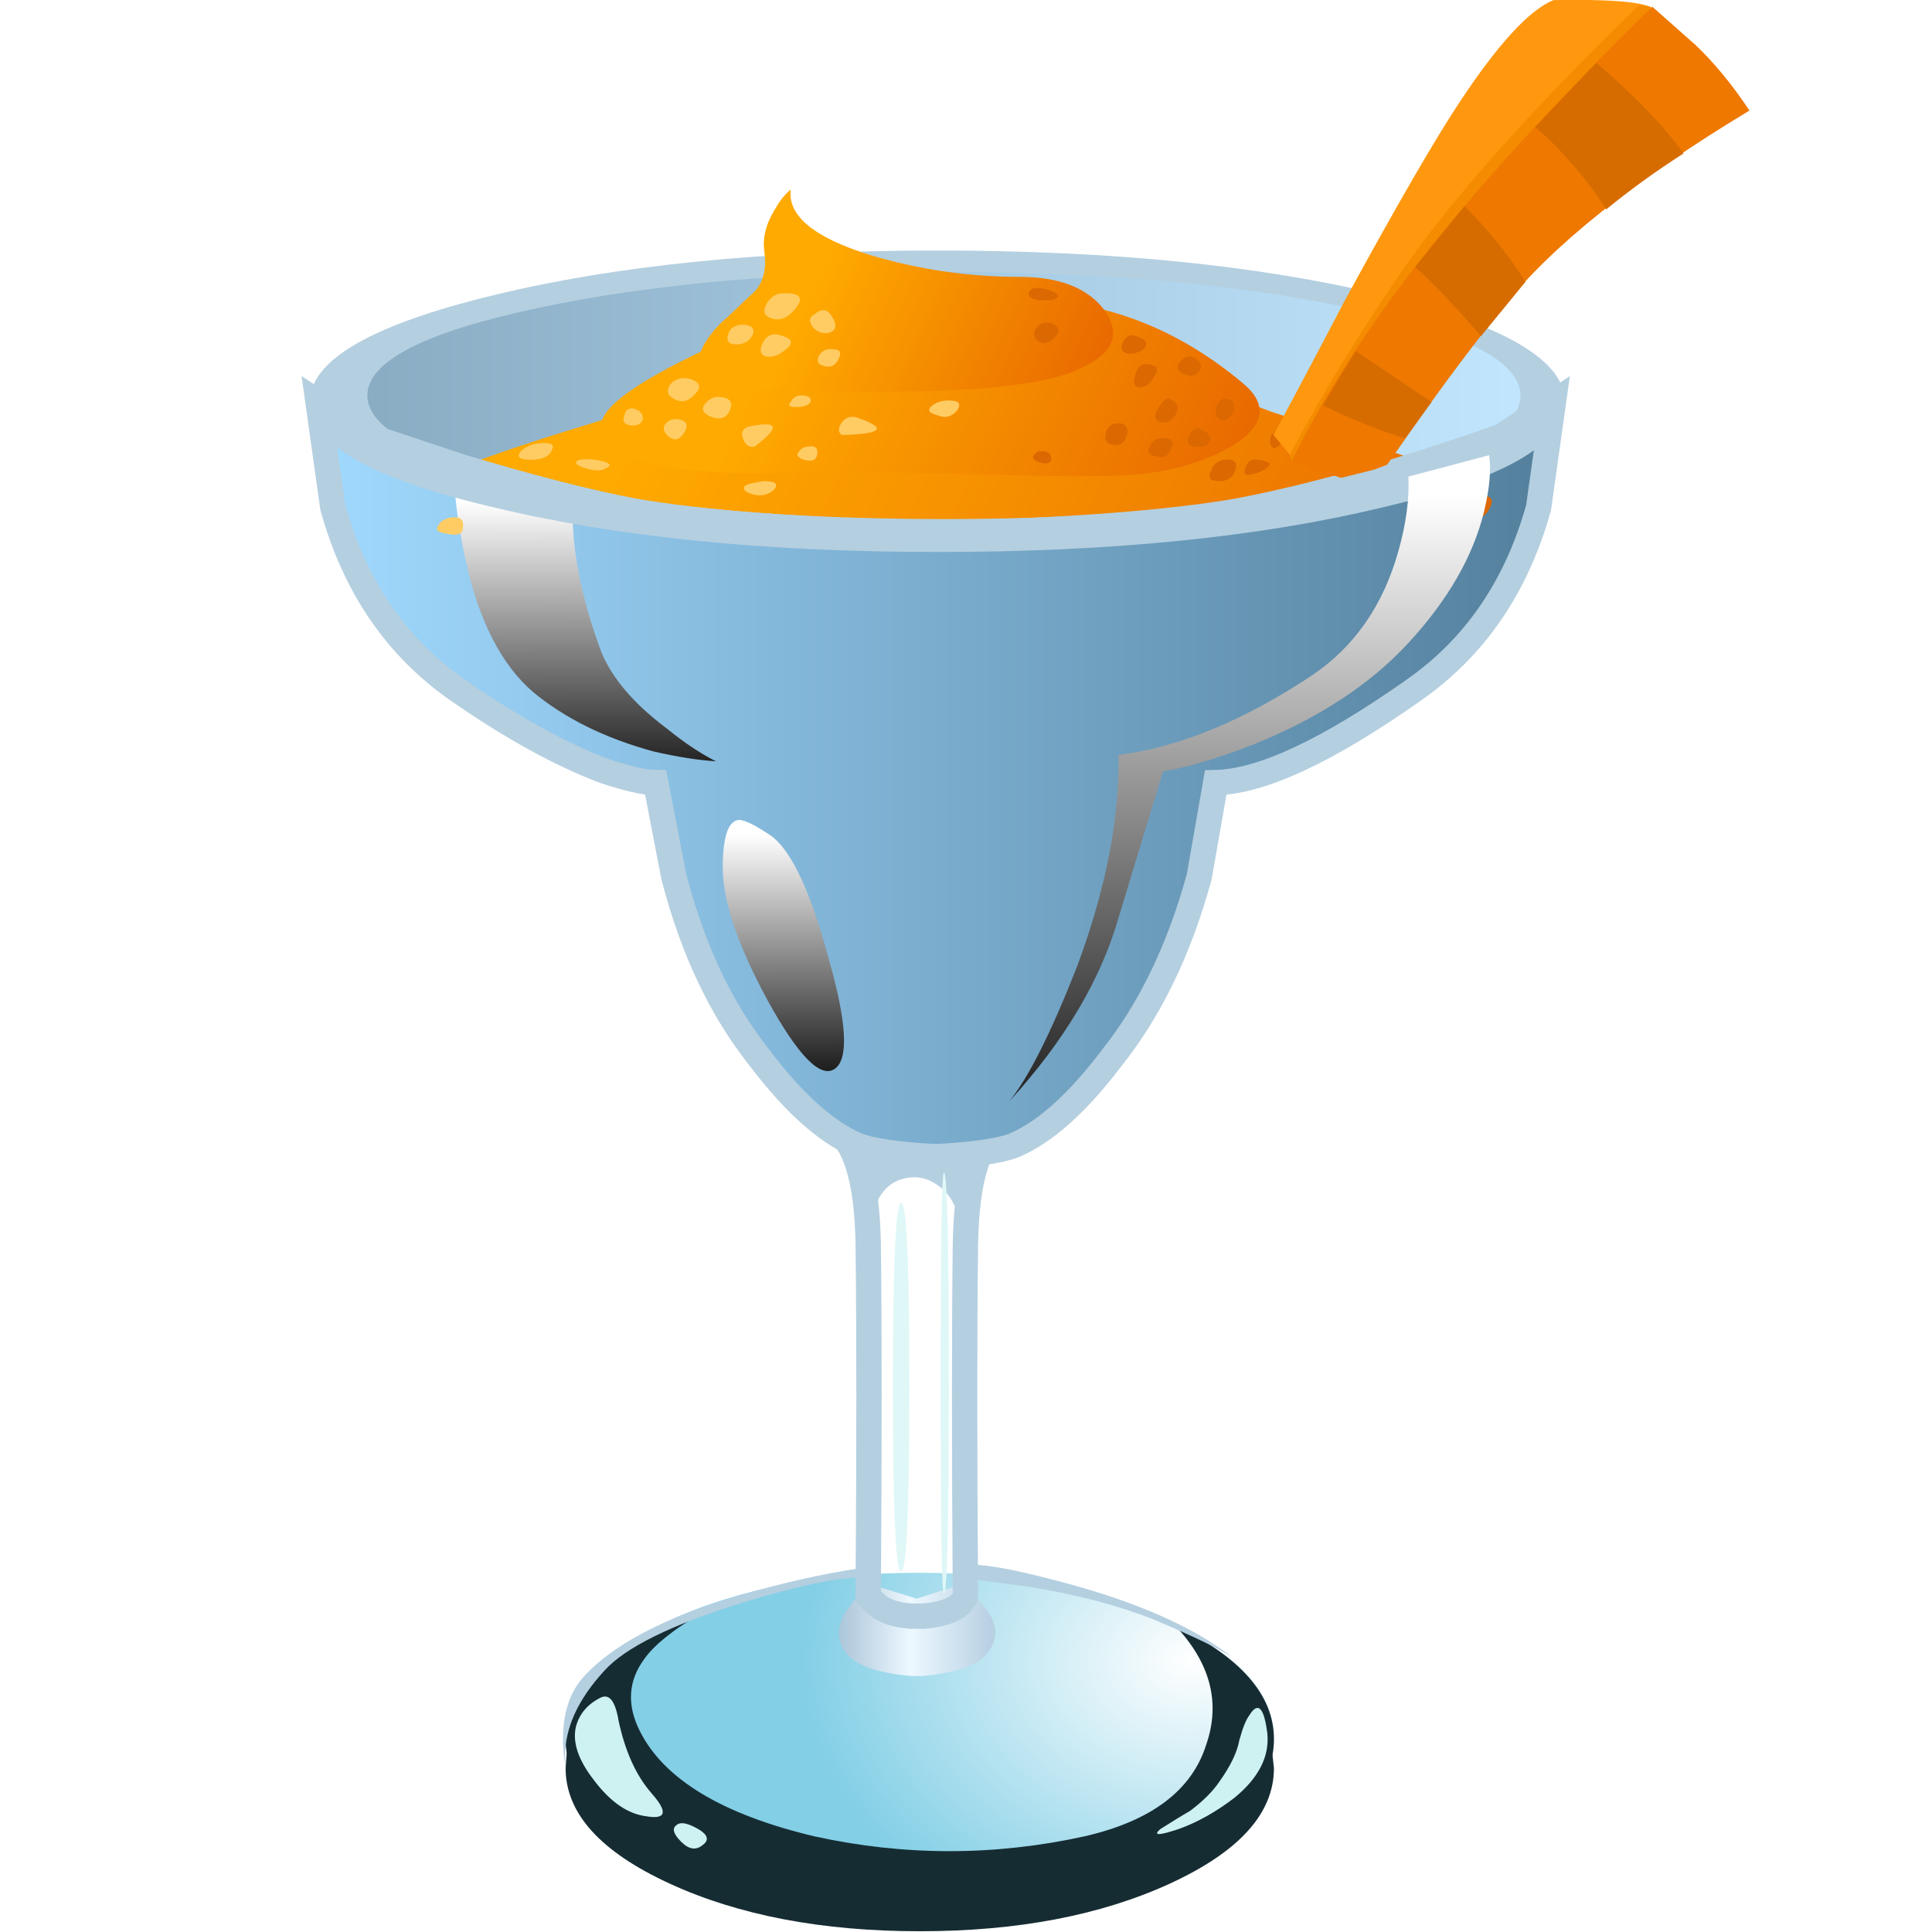 <?xml version="1.0" encoding="UTF-8" standalone="no"?>
<!-- Generator: Adobe Illustrator 15.1.0, SVG Export Plug-In . SVG Version: 6.00 Build 0)  -->

<svg
   xmlns:dc="http://purl.org/dc/elements/1.1/"
   xmlns:cc="http://creativecommons.org/ns#"
   xmlns:rdf="http://www.w3.org/1999/02/22-rdf-syntax-ns#"
   xmlns:svg="http://www.w3.org/2000/svg"
   xmlns="http://www.w3.org/2000/svg"
   xmlns:xlink="http://www.w3.org/1999/xlink"
   xmlns:sodipodi="http://sodipodi.sourceforge.net/DTD/sodipodi-0.dtd"
   xmlns:inkscape="http://www.inkscape.org/namespaces/inkscape"
   version="1.1"
   id="flash0.ai"
   x="0px"
   y="0px"
   width="256"
   height="256"
   viewBox="0 0 256 256"
   xml:space="preserve"
   sodipodi:docname="carrot_margarita.svg"
   inkscape:version="0.92.4 (5da689c313, 2019-01-14)"
   inkscape:export-filename="C:\Users\antum\Development\game-resources\icon\CC0\food\individual\Glitch\32x32\drink\carrot_margarita.png"
   inkscape:export-xdpi="10.5"
   inkscape:export-ydpi="10.5"><title
   id="title1808">Carrot Margarita</title><defs
   id="defs999"><linearGradient
     inkscape:collect="always"
     xlink:href="#SVGID_28_"
     id="linearGradient1677"
     gradientUnits="userSpaceOnUse"
     x1="0.038"
     y1="-7.425"
     x2="5.163"
     y2="-7.425" /><linearGradient
     inkscape:collect="always"
     xlink:href="#SVGID_9_"
     id="linearGradient1763"
     gradientUnits="userSpaceOnUse"
     gradientTransform="matrix(1.234568e-4,1,-1,-0.001,-2.008,-16323.158)"
     x1="16314.506"
     y1="-1.834"
     x2="16322.605"
     y2="-1.834" /><linearGradient
     inkscape:collect="always"
     xlink:href="#SVGID_10_"
     id="linearGradient1765"
     gradientUnits="userSpaceOnUse"
     gradientTransform="matrix(4.716981e-5,1,-1,-0.001,-1.386,-16323.158)"
     x1="16300.601"
     y1="-8.143"
     x2="16321.801"
     y2="-8.143" /><linearGradient
     inkscape:collect="always"
     xlink:href="#SVGID_25_"
     id="linearGradient1767"
     gradientUnits="userSpaceOnUse"
     gradientTransform="matrix(1.084011e-4,1,-1,-0.001,-1.885,-16323.158)"
     x1="16313.342"
     y1="-4.091"
     x2="16322.566"
     y2="-4.091" /><linearGradient
     inkscape:collect="always"
     xlink:href="#SVGID_26_"
     id="linearGradient1769"
     gradientUnits="userSpaceOnUse"
     x1="-0.004"
     y1="-11.45"
     x2="37.746"
     y2="-11.45" /><linearGradient
     inkscape:collect="always"
     xlink:href="#SVGID_27_"
     id="linearGradient1771"
     gradientUnits="userSpaceOnUse"
     gradientTransform="rotate(180,8157,-8158)"
     x1="16277.275"
     y1="-16311.75"
     x2="16314.025"
     y2="-16311.75" /><linearGradient
     inkscape:collect="always"
     xlink:href="#SVGID_29_"
     id="linearGradient1773"
     gradientUnits="userSpaceOnUse"
     x1="-0.013"
     y1="-1.375"
     x2="4.712"
     y2="-1.375" /><radialGradient
     inkscape:collect="always"
     xlink:href="#SVGID_30_"
     id="radialGradient1775"
     gradientUnits="userSpaceOnUse"
     gradientTransform="matrix(5.502064e-5,-1,-1.321,5.502064e-5,-21518.228,0.236)"
     cx="1.94"
     cy="-16303.752"
     r="9.087" /></defs><sodipodi:namedview
   pagecolor="#ffffff"
   bordercolor="#666666"
   borderopacity="1"
   objecttolerance="10"
   gridtolerance="10"
   guidetolerance="10"
   inkscape:pageopacity="0"
   inkscape:pageshadow="2"
   inkscape:window-width="1920"
   inkscape:window-height="1025"
   id="namedview997"
   showgrid="false"
   inkscape:zoom="1.2398008"
   inkscape:cx="-80.66263"
   inkscape:cy="78.595708"
   inkscape:window-x="-8"
   inkscape:window-y="-8"
   inkscape:window-maximized="1"
   inkscape:current-layer="flash0.ai"
   fit-margin-top="0"
   fit-margin-left="0"
   fit-margin-right="0"
   fit-margin-bottom="0" />














<symbol
   id="flash0.ai_x2F_Layer_9_x2F__x3C_Path_x3E__x5F_15"
   viewBox="0 -7.617 3.682 7.622"
   transform="translate(49.754,78.014)">
	<g
   id="Layer_1_52_">
		
			<linearGradient
   id="SVGID_9_"
   gradientUnits="userSpaceOnUse"
   x1="16314.506"
   y1="-1.834"
   x2="16322.605"
   y2="-1.834"
   gradientTransform="matrix(1.234568e-4,1,-1,-0.001,-2.008,-16323.158)">
			<stop
   offset="0"
   style="stop-color:#000000"
   id="stop102" />
			<stop
   offset="1"
   style="stop-color:#FFFFFF"
   id="stop104" />
		</linearGradient>
		<path
   style="clip-rule:evenodd;fill:url(#linearGradient1763);fill-rule:evenodd"
   d="m 1.5,-0.5 c 0.6,-0.467 1.167,-1.683 1.7,-3.65 0.566,-1.967 0.633,-3.1 0.2,-3.4 -0.433,-0.3 -1.117,0.4 -2.05,2.1 -0.9,1.667 -1.35,3 -1.35,4 0,0.9 0.15,1.383 0.45,1.45 0.167,0.033 0.517,-0.133 1.05,-0.5 z"
   id="path107"
   inkscape:connector-curvature="0" />
	</g>
</symbol>
<symbol
   id="flash0.ai_x2F_Layer_9_x2F__x3C_Path_x3E__x5F_16"
   viewBox="0.225 -19.625 14.603 19.625"
   transform="translate(49.754,78.014)">
	<g
   id="Layer_1_51_">
		
			<linearGradient
   id="SVGID_10_"
   gradientUnits="userSpaceOnUse"
   x1="16300.601"
   y1="-8.143"
   x2="16321.801"
   y2="-8.143"
   gradientTransform="matrix(4.716981e-5,1,-1,-0.001,-1.386,-16323.158)">
			<stop
   offset="0"
   style="stop-color:#000000"
   id="stop111" />
			<stop
   offset="1"
   style="stop-color:#FFFFFF"
   id="stop113" />
		</linearGradient>
		<path
   style="clip-rule:evenodd;fill:url(#linearGradient1765);fill-rule:evenodd"
   d="M 12.35,-0.65 14.8,0 c 0.067,-0.433 0.017,-1 -0.15,-1.7 -0.333,-1.367 -1.1,-2.7 -2.3,-4 C 11.183,-6.967 9.6,-8 7.6,-8.8 6.567,-9.2 5.667,-9.467 4.9,-9.6 l -1.35,-4.45 c -0.543,-1.886 -1.651,-3.745 -3.325,-5.575 0.584,0.708 1.276,2.083 2.075,4.125 0.867,2.333 1.284,4.467 1.25,6.4 1.833,0.233 3.783,1.033 5.85,2.4 1.3,0.867 2.184,2.133 2.65,3.8 0.233,0.833 0.333,1.583 0.3,2.25 z"
   id="path116"
   inkscape:connector-curvature="0" />
	</g>
</symbol>























<symbol
   id="flash0.ai_x2F_Layer_9_x2F__x3C_Path_x3E__x5F_52"
   viewBox="0 -8.6 7.95 8.6"
   transform="translate(49.754,78.014)">
	<g
   id="Layer_1_50_">
		
			<linearGradient
   id="SVGID_25_"
   gradientUnits="userSpaceOnUse"
   x1="16313.342"
   y1="-4.091"
   x2="16322.566"
   y2="-4.091"
   gradientTransform="matrix(1.084011e-4,1,-1,-0.001,-1.885,-16323.158)">
			<stop
   offset="0"
   style="stop-color:#000000"
   id="stop290" />
			<stop
   offset="1"
   style="stop-color:#FFFFFF"
   id="stop292" />
		</linearGradient>
		<path
   style="clip-rule:evenodd;fill:url(#linearGradient1767);fill-rule:evenodd"
   d="m 0,0 3.6,-1.3 c 0.033,-1.133 0.3,-2.4 0.8,-3.8 0.3,-0.867 0.983,-1.7 2.05,-2.5 0.533,-0.433 1.033,-0.767 1.5,-1 -0.534,0.033 -1.167,0.133 -1.9,0.3 -1.466,0.4 -2.683,1 -3.65,1.8 -0.967,0.833 -1.65,2.167 -2.05,4 C 0.15,-1.6 0.033,-0.767 0,0 Z"
   id="path295"
   inkscape:connector-curvature="0" />
	</g>
</symbol>
<symbol
   id="flash0.ai_x2F_Layer_9_x2F__x3C_Path_x3E__x5F_54"
   viewBox="-0.005 -22.9 37.809 22.9"
   transform="translate(49.754,78.014)">
	<g
   id="Layer_1_49_">
		<linearGradient
   id="SVGID_26_"
   gradientUnits="userSpaceOnUse"
   x1="-0.004"
   y1="-11.45"
   x2="37.746"
   y2="-11.45">
			<stop
   offset="0"
   style="stop-color:#A1DAFF"
   id="stop299" />
			<stop
   offset="1"
   style="stop-color:#537F9C"
   id="stop301" />
		</linearGradient>
		<path
   style="clip-rule:evenodd;fill:url(#linearGradient1769);fill-rule:evenodd"
   d="m 37.8,0 c 0.034,-0.933 -0.117,-2 -0.45,-3.2 -0.667,-2.4 -1.934,-4.25 -3.8,-5.55 -2.667,-1.833 -4.7,-2.767 -6.1,-2.8 l -0.5,-2.85 c -0.6,-2.2 -1.483,-4.033 -2.65,-5.5 -1.066,-1.367 -2.066,-2.25 -3,-2.65 -0.367,-0.167 -1.133,-0.284 -2.3,-0.35 h -0.2 c -1.133,0.066 -1.9,0.183 -2.3,0.35 -0.933,0.4 -1.933,1.283 -3,2.65 -1.167,1.467 -2.033,3.3 -2.6,5.5 l -0.55,2.85 c -1.4,0.033 -3.417,0.966 -6.05,2.8 C 2.433,-7.45 1.15,-5.6 0.45,-3.2 0.117,-2 -0.033,-0.933 0,0 l 1.65,-1.05 c 3.033,-1.067 5.7,-1.817 8,-2.25 2.133,-0.367 5.217,-0.6 9.25,-0.7 4.033,0.1 7.117,0.333 9.25,0.7 2.3,0.433 4.983,1.183 8.05,2.25 z"
   id="path304"
   inkscape:connector-curvature="0" />
	</g>
</symbol>
<symbol
   id="flash0.ai_x2F_Layer_9_x2F__x3C_Path_x3E__x5F_57"
   viewBox="0 -8.5 36.35 8.5"
   transform="translate(49.754,78.014)">
	<g
   id="Layer_1_48_">
		
			<linearGradient
   id="SVGID_27_"
   gradientUnits="userSpaceOnUse"
   x1="16277.275"
   y1="-16311.75"
   x2="16314.025"
   y2="-16311.75"
   gradientTransform="rotate(180,8157,-8158)">
			<stop
   offset="0"
   style="stop-color:#C2E7FF"
   id="stop308" />
			<stop
   offset="1"
   style="stop-color:#88ABC2"
   id="stop310" />
		</linearGradient>
		<path
   style="clip-rule:evenodd;fill:url(#linearGradient1771);fill-rule:evenodd"
   d="m 36.35,-4.25 c 0,-1.167 -1.767,-2.167 -5.3,-3 C 27.483,-8.083 23.2,-8.5 18.2,-8.5 13.166,-8.5 8.883,-8.083 5.35,-7.25 1.783,-6.417 0,-5.417 0,-4.25 c 0,1.167 1.783,2.167 5.35,3 C 8.883,-0.417 13.167,0 18.2,0 c 5,0 9.283,-0.417 12.85,-1.25 3.533,-0.833 5.3,-1.833 5.3,-3 z"
   id="path313"
   inkscape:connector-curvature="0" />
	</g>
</symbol>
<symbol
   id="flash0.ai_x2F_Layer_9_x2F__x3C_Path_x3E__x5F_58"
   viewBox="-0.048 -3.7 3.356 3.828"
   transform="translate(49.754,78.014)">
	<g
   id="Layer_1_47_">
		<path
   style="clip-rule:evenodd;fill:#cef2f2;fill-rule:evenodd"
   d="m 1.85,-2.1 c 0.333,0.467 0.533,0.883 0.6,1.25 0.1,0.367 0.2,0.617 0.3,0.75 C 3.017,0.333 3.2,0.15 3.3,-0.65 3.367,-1.35 3.033,-2 2.3,-2.6 1.733,-3.033 1.167,-3.35 0.6,-3.55 c -0.6,-0.2 -0.783,-0.2 -0.55,0 0.367,0.233 0.667,0.417 0.9,0.55 0.4,0.3 0.7,0.6 0.9,0.9 z"
   id="path317"
   inkscape:connector-curvature="0" />
	</g>
</symbol>
<symbol
   id="flash0.ai_x2F_Layer_9_x2F__x3C_Path_x3E__x5F_59"
   viewBox="-0.023 -0.754 1.002 0.768"
   transform="translate(49.754,78.014)">
	<g
   id="Layer_1_46_">
		<path
   style="clip-rule:evenodd;fill:#cef2f2;fill-rule:evenodd"
   d="M 0.6,-0.1 C 1,-0.3 1.083,-0.483 0.85,-0.65 0.65,-0.817 0.433,-0.783 0.2,-0.55 c -0.233,0.233 -0.284,0.4 -0.15,0.5 0.1,0.1 0.283,0.083 0.55,-0.05 z"
   id="path321"
   inkscape:connector-curvature="0" />
	</g>
</symbol>

<symbol
   id="flash0.ai_x2F_Layer_9_x2F__x3C_Path_x3E__x5F_60"
   viewBox="-0.026 -3.723 2.667 3.659"
   transform="translate(49.754,78.014)">
	<g
   id="Layer_1_45_">
		<path
   style="clip-rule:evenodd;fill:#cef2f2;fill-rule:evenodd"
   d="M 0.75,-0.1 C 1.017,0.033 1.2,-0.2 1.3,-0.8 1.5,-1.734 1.834,-2.467 2.3,-3 2.8,-3.567 2.75,-3.8 2.15,-3.7 1.584,-3.633 1.05,-3.266 0.55,-2.6 0.083,-2 -0.1,-1.467 0,-1 c 0.1,0.4 0.35,0.7 0.75,0.9 z"
   id="path329"
   inkscape:connector-curvature="0" />
	</g>
</symbol>

<symbol
   id="flash0.ai_x2F_Layer_9_x2F__x3C_Path_x3E__x5F_64"
   viewBox="-0.012 -2.75 4.749 2.75"
   transform="translate(49.754,78.014)">
	<g
   id="Layer_1_43_">
		<linearGradient
   id="SVGID_29_"
   gradientUnits="userSpaceOnUse"
   x1="-0.013"
   y1="-1.375"
   x2="4.712"
   y2="-1.375">
			<stop
   offset="0"
   style="stop-color:#ABC5D9"
   id="stop344" />
			<stop
   offset="0.459"
   style="stop-color:#EDF8FF"
   id="stop346" />
			<stop
   offset="0.977"
   style="stop-color:#B8D1E3"
   id="stop348" />
		</linearGradient>
		<path
   style="clip-rule:evenodd;fill:url(#linearGradient1773);fill-rule:evenodd"
   d="M 3.6,0 C 3.9,-0.133 4.166,-0.35 4.4,-0.65 4.767,-1.083 4.833,-1.5 4.6,-1.9 4.367,-2.367 3.667,-2.65 2.5,-2.75 H 2.2 c -1.167,0.1 -1.867,0.383 -2.1,0.85 -0.2,0.4 -0.133,0.816 0.2,1.25 0.2,0.3 0.45,0.517 0.75,0.65 l 1.3,-0.4 z"
   id="path351"
   inkscape:connector-curvature="0" />
	</g>
</symbol>
<symbol
   id="flash0.ai_x2F_Layer_9_x2F__x3C_Path_x3E__x5F_65"
   viewBox="0 -9.05 21.5 9.05"
   transform="translate(49.754,78.014)">
	<g
   id="Layer_1_42_">
		<path
   style="clip-rule:evenodd;fill:#162c33;fill-rule:evenodd"
   d="m 18.35,-7.6 c -2.1,-0.967 -4.633,-1.45 -7.6,-1.45 -2.967,0 -5.5,0.483 -7.6,1.45 C 1.05,-6.6 0,-5.417 0,-4.05 0,-2.35 1.5,-1 4.5,0 3.433,-0.6 2.733,-1.133 2.4,-1.6 1.9,-2.267 1.85,-3 2.25,-3.8 c 0.733,-1.467 2.5,-2.534 5.3,-3.2 2.733,-0.6 5.467,-0.6 8.2,0 2.033,0.467 3.267,1.4 3.7,2.8 0.433,1.267 0.117,2.467 -0.95,3.6 2,-0.967 3,-2.117 3,-3.45 0,-1.367 -1.05,-2.55 -3.15,-3.55 z"
   id="path355"
   inkscape:connector-curvature="0" />
	</g>
</symbol>
<symbol
   id="flash0.ai_x2F_Layer_9_x2F__x3C_Path_x3E__x5F_66"
   viewBox="0 -10 21.5 10"
   transform="translate(49.754,78.014)">
	<g
   id="Layer_1_41_">
		
			<radialGradient
   id="SVGID_30_"
   cx="1.94"
   cy="-16303.752"
   r="9.087"
   gradientTransform="matrix(5.502064e-5,-1,-1.321,5.502064e-5,-21518.228,0.236)"
   gradientUnits="userSpaceOnUse">
			<stop
   offset="0"
   style="stop-color:#FFFFFF"
   id="stop359" />
			<stop
   offset="0.988"
   style="stop-color:#83CFE6"
   id="stop361" />
		</radialGradient>
		<path
   style="clip-rule:evenodd;fill:url(#radialGradient1775);fill-rule:evenodd"
   d="m 21.5,-5 c 0,-1.367 -1.05,-2.55 -3.15,-3.55 -2.1,-0.967 -4.633,-1.45 -7.6,-1.45 -2.967,0 -5.5,0.483 -7.6,1.45 C 1.05,-7.55 0,-6.367 0,-5 c 0,1.367 1.05,2.55 3.15,3.55 2.1,0.967 4.633,1.45 7.6,1.45 2.967,0 5.5,-0.483 7.6,-1.45 2.1,-1 3.15,-2.183 3.15,-3.55 z"
   id="path364"
   inkscape:connector-curvature="0" />
	</g>
</symbol>
<symbol
   id="flash0.ai_x2F_Layer_9_x2F__x3C_Path_x3E__x5F_67"
   viewBox="0 -5.65 21.5 5.65"
   transform="translate(49.754,78.014)">
	<g
   id="Layer_1_40_">
		<path
   style="clip-rule:evenodd;fill:#162c33;fill-rule:evenodd"
   d="M 21.45,-0.25 21.5,-0.7 c 0,-1.367 -1.05,-2.533 -3.15,-3.5 -2.1,-0.966 -4.633,-1.45 -7.6,-1.45 -2.967,0 -5.5,0.483 -7.6,1.45 C 1.05,-3.233 0,-2.067 0,-0.7 L 0.05,0 c 0.167,-1.333 1.267,-2.45 3.3,-3.35 2.066,-0.933 4.533,-1.4 7.4,-1.4 2.767,0 5.183,0.433 7.25,1.3 2.033,0.867 3.183,1.933 3.45,3.2 z"
   id="path368"
   inkscape:connector-curvature="0" />
	</g>
</symbol>


<symbol
   id="flash0.ai_x2F_Layer_9_x2F__x3C_Path_x3E__x5F_8"
   viewBox="0 -12.8 0.25 12.8"
   transform="translate(49.754,78.014)">
	<g
   id="Layer_1_54_">
		<path
   style="clip-rule:evenodd;fill:#dff7f7;fill-rule:evenodd"
   d="M 0.25,-6.4 C 0.25,-10.667 0.2,-12.8 0.1,-12.8 0.033,-12.8 0,-10.667 0,-6.4 0,-2.133 0.033,0 0.1,0 0.2,0 0.25,-2.133 0.25,-6.4 Z"
   id="path390"
   inkscape:connector-curvature="0" />
	</g>
</symbol>
<g
   id="g994"
   transform="matrix(6.716,0,0,6.716,-121.16,-196.237)">
	
		
	
		
	
		
	
		
	
		
	
	
	
		
	
	
		
	
		
	
		<linearGradient
   id="SVGID_33_"
   gradientUnits="userSpaceOnUse"
   x1="35.59"
   y1="-8.115"
   x2="61.353"
   y2="-8.115"
   gradientTransform="matrix(0.591,0.271,-0.271,0.591,12.55,23.6)">
		<stop
   offset="0"
   style="stop-color:#FFAA00"
   id="stop416" />
		<stop
   offset="1"
   style="stop-color:#E66100"
   id="stop418" />
	</linearGradient>
	
	
	
		<radialGradient
   id="SVGID_34_"
   cx="43.156"
   cy="-7.951"
   r="19.209"
   gradientTransform="matrix(0.535,0.368,0.359,-0.55,18.226,14.898)"
   gradientUnits="userSpaceOnUse">
		<stop
   offset="0"
   style="stop-color:#FFAA00"
   id="stop425" />
		<stop
   offset="1"
   style="stop-color:#E66100"
   id="stop427" />
	</radialGradient>
	
	
		
	
	
		
	
	
		<linearGradient
   id="SVGID_35_"
   gradientUnits="userSpaceOnUse"
   x1="37.917"
   y1="-11.324"
   x2="52.247"
   y2="-11.324"
   gradientTransform="matrix(0.591,0.271,-0.271,0.591,12.55,23.6)">
		<stop
   offset="0"
   style="stop-color:#FFAA00"
   id="stop440" />
		<stop
   offset="1"
   style="stop-color:#E66100"
   id="stop442" />
	</linearGradient>
	
	
		<linearGradient
   id="SVGID_36_"
   gradientUnits="userSpaceOnUse"
   x1="38.484"
   y1="-13.567"
   x2="47.636"
   y2="-13.567"
   gradientTransform="matrix(0.591,0.27,-0.27,0.591,12.55,23.6)">
		<stop
   offset="0"
   style="stop-color:#FFAA00"
   id="stop447" />
		<stop
   offset="1"
   style="stop-color:#E66100"
   id="stop449" />
	</linearGradient>
	
	
	
	
	
	
	
	
	
	
	
	
	
	
	
	
	
	
	
	
	
	
	
	
	
	
	
	
	
	
	
	
	
	
	
		
	
		
	
	
	
	
	
		
	
		
	
		
	
		
	
		
	
	
	
		
	
		
	
		
	
		
	
		<linearGradient
   id="SVGID_37_"
   gradientUnits="userSpaceOnUse"
   x1="17.752"
   y1="7.632"
   x2="44.859"
   y2="7.632"
   gradientTransform="matrix(0.591,0.27,-0.27,0.591,12.55,23.6)">
		<stop
   offset="0"
   style="stop-color:#FFAA00"
   id="stop560" />
		<stop
   offset="1"
   style="stop-color:#E66100"
   id="stop562" />
	</linearGradient>
	
	
	
		<radialGradient
   id="SVGID_38_"
   cx="28.356"
   cy="11.155"
   r="20.011"
   gradientTransform="matrix(0.54,0.362,0.362,-0.54,4.479,35.647)"
   gradientUnits="userSpaceOnUse">
		<stop
   offset="0"
   style="stop-color:#FFAA00"
   id="stop569" />
		<stop
   offset="1"
   style="stop-color:#E66100"
   id="stop571" />
	</radialGradient>
	
	
		
	
	
		
	
	
		<linearGradient
   id="SVGID_39_"
   gradientUnits="userSpaceOnUse"
   x1="20.275"
   y1="4.389"
   x2="35.321"
   y2="4.389"
   gradientTransform="matrix(0.591,0.271,-0.271,0.591,12.55,23.6)">
		<stop
   offset="0"
   style="stop-color:#FFAA00"
   id="stop584" />
		<stop
   offset="1"
   style="stop-color:#E66100"
   id="stop586" />
	</linearGradient>
	
	
		<linearGradient
   id="SVGID_40_"
   gradientUnits="userSpaceOnUse"
   x1="20.704"
   y1="1.722"
   x2="30.414"
   y2="1.722"
   gradientTransform="matrix(0.591,0.271,-0.271,0.591,12.55,23.601)">
		<stop
   offset="0"
   style="stop-color:#FFAA00"
   id="stop591" />
		<stop
   offset="1"
   style="stop-color:#E66100"
   id="stop593" />
	</linearGradient>
	
	
	
	
	
	
	
	
	
	
	
	
	
	
	
	
	
	
	
	
	
	
	
	
	
	
	
	
	
	
	
	
	
	
	
		
	
		
	
	
	
	
	
		
	
		
	
		
	
		
	
		
	
	
	
		
	
		
	
		
	
		
	
		<linearGradient
   id="SVGID_41_"
   gradientUnits="userSpaceOnUse"
   x1="47.039"
   y1="-5.265"
   x2="74.76"
   y2="-5.265"
   gradientTransform="matrix(0.591,0.271,-0.271,0.591,12.55,23.6)">
		<stop
   offset="0"
   style="stop-color:#FFAA00"
   id="stop704" />
		<stop
   offset="1"
   style="stop-color:#E66100"
   id="stop706" />
	</linearGradient>
	
	
	
		<radialGradient
   id="SVGID_42_"
   cx="55.444"
   cy="-6.076"
   r="20.489"
   gradientTransform="matrix(0.54,0.362,0.362,-0.54,16.945,17.037)"
   gradientUnits="userSpaceOnUse">
		<stop
   offset="0"
   style="stop-color:#FFAA00"
   id="stop713" />
		<stop
   offset="1"
   style="stop-color:#E66100"
   id="stop715" />
	</radialGradient>
	
	
		
	
	
		
	
	
		<linearGradient
   id="SVGID_43_"
   gradientUnits="userSpaceOnUse"
   x1="49.654"
   y1="-8.506"
   x2="65.048"
   y2="-8.506"
   gradientTransform="matrix(0.591,0.27,-0.27,0.591,12.549,23.6)">
		<stop
   offset="0"
   style="stop-color:#FFAA00"
   id="stop728" />
		<stop
   offset="1"
   style="stop-color:#E66100"
   id="stop730" />
	</linearGradient>
	
	
		<linearGradient
   id="SVGID_44_"
   gradientUnits="userSpaceOnUse"
   x1="50.009"
   y1="-11.237"
   x2="59.495"
   y2="-11.237"
   gradientTransform="matrix(0.591,0.271,-0.271,0.591,12.55,23.6)">
		<stop
   offset="0"
   style="stop-color:#FFAA00"
   id="stop735" />
		<stop
   offset="1"
   style="stop-color:#E66100"
   id="stop737" />
	</linearGradient>
	
	
	
	
	
	
	
	
	
	
	
	
	
	
	
	
	
	
	
	
	
	
	
	
	
	
	
	
	
	
	
	
	
	
	
		
	
		
	
	
	
	
	
		<use
   xlink:href="#flash0.ai_x2F_Layer_9_x2F__x3C_Path_x3E__x5F_67"
   width="21.5"
   height="5.65"
   y="-5.65"
   transform="matrix(0.65,0,0,-0.65,-3.14,114.359)"
   style="overflow:visible;opacity:0.422;enable-background:new"
   id="use826"
   x="0" />
	
		<use
   xlink:href="#flash0.ai_x2F_Layer_9_x2F__x3C_Path_x3E__x5F_66"
   width="21.5"
   height="10"
   y="-10"
   transform="matrix(0.65,0,0,-0.65,-3.14,110.959)"
   style="overflow:visible;opacity:0.199;enable-background:new"
   id="use828"
   x="0" />
	
		<use
   xlink:href="#flash0.ai_x2F_Layer_9_x2F__x3C_Path_x3E__x5F_65"
   width="21.5"
   height="9.05"
   y="-9.05"
   transform="matrix(0.65,0,0,-0.65,-3.14,111.609)"
   style="overflow:visible;opacity:0.211;enable-background:new"
   id="use830"
   x="0" />
	
		<use
   xlink:href="#flash0.ai_x2F_Layer_9_x2F__x3C_Path_x3E__x5F_64"
   width="4.749"
   height="2.75"
   x="-0.012"
   y="-2.75"
   transform="matrix(0.65,0,0,-0.65,2.26,111.209)"
   style="overflow:visible;opacity:0.422;enable-background:new"
   id="use832" />
	
		<g
   id="use834"
   transform="matrix(0.65,0,0,-0.65,34.45,61.103)">
	<g
   id="g1673">
		<linearGradient
   y2="-7.425"
   x2="5.163"
   y1="-7.425"
   x1="0.038"
   gradientUnits="userSpaceOnUse"
   id="linearGradient1669">
			<stop
   id="stop1663"
   style="stop-color:#5A9BC9"
   offset="0" />
			<stop
   id="stop1665"
   style="stop-color:#EDF8FF"
   offset="0.459" />
			<stop
   id="stop1667"
   style="stop-color:#61BEFF"
   offset="0.977" />
		</linearGradient>
		<path
   id="path1671"
   d="M 2.6,-0.75 5.15,0 c -0.7,-0.4 -1.066,-1.583 -1.1,-3.55 -0.033,-2.6 -0.033,-6.167 0,-10.7 -0.133,-0.333 -0.55,-0.533 -1.25,-0.6 H 2.4 c -0.733,0.067 -1.167,0.267 -1.3,0.6 0.033,4.533 0.033,8.1 0,10.7 C 1.067,-1.583 0.7,-0.4 0,0 Z"
   style="clip-rule:evenodd;fill:url(#linearGradient1677);fill-rule:evenodd"
   inkscape:connector-curvature="0" />
	</g>
</g>
	<path
   style="clip-rule:evenodd;fill:none;fill-rule:evenodd;stroke:#b4cfe0;stroke-width:0.5"
   d="m 36.145,51.939 -1.69,-0.487 c 0.455,0.26 0.693,1.029 0.715,2.308 0.021,1.69 0.021,4.008 0,6.955 l 0.162,0.162 c 0.151,0.13 0.38,0.206 0.683,0.228 h 0.26 c 0.455,-0.043 0.726,-0.173 0.813,-0.39 -0.021,-2.947 -0.021,-5.265 0,-6.955 0.021,-1.278 0.261,-2.048 0.715,-2.308 z"
   id="path836"
   inkscape:connector-curvature="0" />
	<path
   style="clip-rule:evenodd;fill:#b4cfe0;fill-rule:evenodd"
   d="m 35.202,53.564 c -0.026,-0.256 -0.091,-0.57 -0.195,-0.941 l -0.227,-0.748 1.333,0.064 c 0.585,0.044 1.018,0 1.3,-0.129 l -0.228,0.779 c -0.065,0.238 -0.076,0.856 -0.033,1.853 -0.086,-0.065 -0.14,-0.368 -0.162,-0.91 -0.021,-0.411 -0.162,-0.715 -0.422,-0.909 -0.261,-0.196 -0.542,-0.229 -0.845,-0.099 -0.261,0.131 -0.423,0.391 -0.488,0.78 -0.019,0.093 -0.03,0.18 -0.033,0.26 z"
   id="path838"
   inkscape:connector-curvature="0" />
	
		<use
   xlink:href="#flash0.ai_x2F_Layer_9_x2F__x3C_Path_x3E__x5F_60"
   width="2.667"
   height="3.659"
   x="-0.026"
   y="-3.723"
   transform="matrix(0.65,0,0,-0.65,-2.94,113.359)"
   style="overflow:visible;opacity:0.621;enable-background:new"
   id="use840" />
	
		<use
   xlink:href="#flash0.ai_x2F_Layer_9_x2F__x3C_Path_x3E__x5F_59"
   width="1.002"
   height="0.768"
   x="-0.023"
   y="-0.754"
   transform="matrix(0.65,0,0,-0.65,-0.99,115.909)"
   style="overflow:visible;opacity:0.621;enable-background:new"
   id="use842" />
	
		<use
   xlink:href="#flash0.ai_x2F_Layer_9_x2F__x3C_Path_x3E__x5F_58"
   width="3.356"
   height="3.828"
   x="-0.048"
   y="-3.7"
   transform="matrix(0.65,0,0,-0.65,8.56,113.709)"
   style="overflow:visible;opacity:0.621;enable-background:new"
   id="use844" />
	
		<use
   xlink:href="#flash0.ai_x2F_Layer_9_x2F__x3C_Path_x3E__x5F_57"
   width="36.35"
   height="8.5"
   y="-8.5"
   transform="matrix(0.65,0,0,-0.65,-7.54,84.959)"
   style="overflow:visible;opacity:0.34;enable-background:new"
   id="use846"
   x="0" />
	
		<linearGradient
   id="SVGID_45_"
   gradientUnits="userSpaceOnUse"
   x1="34.207"
   y1="7.376"
   x2="63.605"
   y2="7.376"
   gradientTransform="matrix(0.591,0.271,-0.271,0.591,12.55,23.6)">
		<stop
   offset="0"
   style="stop-color:#FFAA00"
   id="stop848" />
		<stop
   offset="1"
   style="stop-color:#E66100"
   id="stop850" />
	</linearGradient>
	<path
   style="clip-rule:evenodd;fill:url(#SVGID_45_);fill-rule:evenodd"
   d="m 40.564,42.255 c -3.986,0.997 -6.294,1.474 -6.922,1.43 -1.387,-0.13 -3.022,-0.606 -4.908,-1.43 -1.083,-0.498 -2.08,-1.019 -2.99,-1.561 -0.303,-0.173 -0.542,-0.4 -0.715,-0.682 l -0.163,-0.391 c 0.087,-0.108 0.336,-0.281 0.748,-0.52 0.823,-0.434 2.08,-0.91 3.77,-1.43 1.365,-0.412 2.654,-0.856 3.867,-1.333 0.867,-0.26 2.026,-0.379 3.478,-0.357 1.495,0.021 2.752,0.174 3.771,0.455 0.606,0.173 1.483,0.477 2.632,0.91 1.95,0.628 3.175,1.051 3.673,1.268 1.3,0.563 1.614,1.04 0.942,1.43 -0.759,0.456 -3.152,1.192 -7.183,2.211 z"
   id="path853"
   inkscape:connector-curvature="0" />
	<path
   style="clip-rule:evenodd;fill:#ffd396;fill-rule:evenodd"
   d="m 37.185,41.638 c 0.043,-0.131 -0.021,-0.185 -0.195,-0.163 -0.13,0.044 -0.217,0.108 -0.26,0.195 -0.043,0.087 0,0.13 0.13,0.13 0.152,0 0.259,-0.054 0.325,-0.162 z m 1.267,-0.325 c -0.044,-0.174 -0.174,-0.281 -0.39,-0.325 -0.478,0 -0.715,0.13 -0.715,0.391 0,0.173 0.086,0.303 0.26,0.39 0.173,0.064 0.368,0.054 0.585,-0.033 0.216,-0.088 0.304,-0.229 0.26,-0.423 z m 0.813,0.325 c 0.217,-0.065 0.217,-0.185 0,-0.357 -0.108,-0.087 -0.217,-0.076 -0.325,0.032 -0.108,0.087 -0.141,0.184 -0.098,0.293 0.065,0.128 0.206,0.14 0.423,0.032 z m 0.649,-0.228 c -0.021,0.151 0.087,0.228 0.325,0.228 0.238,-0.021 0.348,-0.108 0.325,-0.26 -0.021,-0.152 -0.152,-0.217 -0.39,-0.195 -0.173,0.021 -0.26,0.097 -0.26,0.227 z m 4.16,-0.585 c -0.043,0.086 -0.011,0.141 0.098,0.162 0.108,0 0.195,-0.054 0.26,-0.162 0.065,-0.131 0,-0.185 -0.194,-0.163 -0.088,0 -0.142,0.055 -0.164,0.163 z m 1.138,-0.39 c -0.304,-0.043 -0.509,0.044 -0.617,0.26 0.91,-0.108 1.115,-0.195 0.617,-0.26 z m 0.683,-0.195 c 0.087,0.043 0.228,0.032 0.423,-0.033 0.107,-0.021 0.313,-0.086 0.617,-0.194 0.325,-0.108 0.683,-0.293 1.072,-0.553 0.173,0.368 0.032,0.661 -0.422,0.878 -9.664,2.166 -15.47,3.021 -17.42,2.567 -1.213,-0.304 -1.853,-0.618 -1.917,-0.942 l 0.292,-0.391 c -1.062,-0.238 -1.809,-0.487 -2.243,-0.747 -0.281,-0.174 -0.606,-0.423 -0.975,-0.748 l -0.455,-0.455 1.43,0.521 c 1.213,0.368 2.47,0.661 3.771,0.877 2.426,0.434 4.257,0.618 5.492,0.553 0.585,-0.043 1.04,-0.141 1.365,-0.292 0.173,-0.087 0.357,-0.217 0.552,-0.391 0.542,-0.281 1.041,-0.303 1.496,-0.064 l 0.584,0.325 0.195,-0.098 c 0.217,-0.065 0.477,-0.076 0.78,-0.033 0.238,0.044 0.477,0.108 0.715,0.195 0.195,0.043 0.531,0.032 1.008,-0.032 0.693,-0.087 1.375,-0.314 2.047,-0.683 0.173,-0.108 0.455,-0.195 0.846,-0.26 0.346,-0.044 0.594,-0.044 0.747,0 z"
   id="path855"
   inkscape:connector-curvature="0" />
	
		<radialGradient
   id="SVGID_46_"
   cx="45.393"
   cy="8.836"
   r="21.723"
   gradientTransform="matrix(0.54,0.362,0.362,-0.54,6.158,33.145)"
   gradientUnits="userSpaceOnUse">
		<stop
   offset="0"
   style="stop-color:#FFAA00"
   id="stop857" />
		<stop
   offset="1"
   style="stop-color:#E66100"
   id="stop859" />
	</radialGradient>
	<path
   style="clip-rule:evenodd;fill:url(#SVGID_46_);fill-rule:evenodd"
   d="m 43.489,41.313 c 2.059,-0.434 3.673,-1.019 4.843,-1.755 -0.455,1.408 -1.234,2.502 -2.34,3.282 -1.733,1.191 -3.055,1.799 -3.966,1.82 l -0.324,1.853 c -0.39,1.43 -0.965,2.621 -1.723,3.574 -0.693,0.889 -1.343,1.463 -1.95,1.724 -0.238,0.107 -0.736,0.184 -1.494,0.227 H 36.404 C 35.668,51.995 35.17,51.919 34.909,51.811 34.303,51.55 33.652,50.976 32.959,50.087 32.201,49.134 31.638,47.942 31.269,46.513 L 30.912,44.66 c -0.217,0 -0.553,-0.076 -1.007,-0.228 -0.888,-0.325 -1.863,-0.856 -2.925,-1.593 -1.192,-0.845 -2.004,-2.004 -2.438,-3.478 1.126,0.78 2.751,1.408 4.875,1.885 2.209,0.477 4.604,0.716 7.182,0.716 2.47,10e-4 4.767,-0.216 6.89,-0.649 z"
   id="path862"
   inkscape:connector-curvature="0" />
	
		<use
   xlink:href="#flash0.ai_x2F_Layer_9_x2F__x3C_Path_x3E__x5F_54"
   width="37.809"
   height="22.9"
   x="-0.005"
   y="-22.9"
   transform="matrix(0.65,0,0,-0.65,-8.14,87.859)"
   style="overflow:visible;opacity:0.32;enable-background:new"
   id="use864" />
	<path
   style="clip-rule:evenodd;fill:none;fill-rule:evenodd;stroke:#b4cfe0;stroke-width:0.5"
   d="m 48.689,37.152 -1.04,0.683 c -1.972,0.693 -3.694,1.181 -5.168,1.463 -1.364,0.238 -3.357,0.39 -5.979,0.455 -2.622,-0.065 -4.615,-0.217 -5.98,-0.455 -0.91,-0.174 -2.047,-0.467 -3.413,-0.878 l -1.754,-0.585 -1.04,-0.683 0.292,2.08 c 0.434,1.561 1.257,2.763 2.47,3.607 1.062,0.736 2.026,1.268 2.893,1.593 0.455,0.151 0.791,0.228 1.007,0.228 l 0.357,1.853 c 0.369,1.43 0.932,2.621 1.69,3.574 0.672,0.889 1.311,1.463 1.918,1.724 0.26,0.107 0.758,0.184 1.495,0.227 h 0.13 c 0.736,-0.043 1.234,-0.119 1.495,-0.227 0.606,-0.261 1.245,-0.835 1.917,-1.724 0.758,-0.953 1.333,-2.145 1.723,-3.574 l 0.324,-1.853 c 0.911,-0.021 2.211,-0.629 3.9,-1.82 1.214,-0.845 2.037,-2.047 2.471,-3.607 z"
   id="path866"
   inkscape:connector-curvature="0" />
	
		<use
   xlink:href="#flash0.ai_x2F_Layer_9_x2F__x3C_Path_x3E__x5F_52"
   width="7.95"
   height="8.6"
   y="-8.6"
   transform="matrix(0.65,0,0,-0.65,-5.34,89.359)"
   style="overflow:visible;opacity:0.539;enable-background:new"
   id="use868"
   x="0" />
	<path
   style="clip-rule:evenodd;fill:#b4cfe0;fill-rule:evenodd"
   d="m 44.692,38.745 c 2.231,-0.477 3.347,-1.051 3.347,-1.723 0,-0.672 -1.115,-1.246 -3.347,-1.723 -2.232,-0.477 -4.907,-0.715 -8.028,-0.715 -3.12,0 -5.795,0.238 -8.027,0.715 -2.232,0.477 -3.348,1.051 -3.348,1.723 0,0.672 1.116,1.246 3.348,1.723 2.232,0.477 4.907,0.715 8.027,0.715 3.121,0 5.796,-0.238 8.028,-0.715 z M 45.31,35.04 c 2.404,0.585 3.607,1.289 3.607,2.112 0,0.823 -1.203,1.517 -3.607,2.08 -2.427,0.585 -5.352,0.878 -8.774,0.878 -3.402,0 -6.316,-0.293 -8.743,-0.878 -2.427,-0.563 -3.64,-1.257 -3.64,-2.08 0,-0.823 1.213,-1.527 3.64,-2.112 2.405,-0.585 5.319,-0.878 8.743,-0.878 3.422,0 6.347,0.293 8.774,0.878 z"
   id="path870"
   inkscape:connector-curvature="0" />
	
		<linearGradient
   id="SVGID_47_"
   gradientUnits="userSpaceOnUse"
   x1="36.94"
   y1="3.892"
   x2="53.273"
   y2="3.892"
   gradientTransform="matrix(0.591,0.271,-0.271,0.591,12.55,23.6)">
		<stop
   offset="0"
   style="stop-color:#FFAA00"
   id="stop872" />
		<stop
   offset="1"
   style="stop-color:#E66100"
   id="stop874" />
	</linearGradient>
	<path
   style="clip-rule:evenodd;fill:url(#SVGID_47_);fill-rule:evenodd"
   d="m 39.947,35.365 c 0.932,0.26 1.81,0.736 2.633,1.43 0.477,0.411 0.411,0.813 -0.195,1.202 -0.542,0.325 -1.192,0.521 -1.95,0.585 -0.455,0.044 -1.462,0.044 -3.022,0 -1.82,-0.043 -3.109,-0.054 -3.868,-0.032 -2.426,0.044 -3.64,-0.271 -3.64,-0.942 0,-0.303 0.509,-0.715 1.527,-1.235 0.932,-0.477 1.711,-0.779 2.34,-0.909 2.47,-0.522 4.528,-0.554 6.175,-0.099 z"
   id="path877"
   inkscape:connector-curvature="0" />
	
		<linearGradient
   id="SVGID_48_"
   gradientUnits="userSpaceOnUse"
   x1="37.377"
   y1="2.27"
   x2="47.445"
   y2="2.27"
   gradientTransform="matrix(0.591,0.271,-0.271,0.591,12.549,23.6)">
		<stop
   offset="0"
   style="stop-color:#FFAA00"
   id="stop879" />
		<stop
   offset="1"
   style="stop-color:#E66100"
   id="stop881" />
	</linearGradient>
	<path
   style="clip-rule:evenodd;fill:url(#SVGID_48_);fill-rule:evenodd"
   d="m 39.85,35.365 c 0.304,0.455 0.151,0.823 -0.455,1.104 -0.866,0.455 -3.163,0.585 -6.89,0.391 -0.542,-0.022 -0.77,-0.217 -0.683,-0.585 0.086,-0.282 0.282,-0.553 0.585,-0.813 l 0.552,-0.521 c 0.152,-0.195 0.206,-0.444 0.163,-0.747 -0.043,-0.282 0.033,-0.575 0.228,-0.877 0.086,-0.152 0.184,-0.271 0.292,-0.358 -0.065,0.52 0.466,0.954 1.592,1.3 0.953,0.282 1.929,0.423 2.926,0.423 0.802,10e-4 1.364,0.228 1.69,0.683 z"
   id="path884"
   inkscape:connector-curvature="0" />
	<path
   style="clip-rule:evenodd;fill:#ffcc63;fill-rule:evenodd"
   d="m 33.447,35.008 c 0.368,-0.022 0.466,0.075 0.292,0.292 -0.152,0.195 -0.314,0.26 -0.488,0.195 -0.13,-0.043 -0.162,-0.13 -0.097,-0.26 0.065,-0.13 0.163,-0.206 0.293,-0.227 z"
   id="path886"
   inkscape:connector-curvature="0" />
	<path
   style="clip-rule:evenodd;fill:#ffcc63;fill-rule:evenodd"
   d="m 32.667,35.625 c 0.195,0 0.271,0.065 0.227,0.195 -0.065,0.13 -0.173,0.194 -0.325,0.194 -0.151,0 -0.206,-0.064 -0.162,-0.194 0.022,-0.108 0.109,-0.174 0.26,-0.195 z"
   id="path888"
   inkscape:connector-curvature="0" />
	<path
   style="clip-rule:evenodd;fill:#ffcc63;fill-rule:evenodd"
   d="m 33.382,35.82 c 0.282,0.064 0.336,0.162 0.163,0.292 -0.151,0.13 -0.292,0.174 -0.422,0.13 -0.086,-0.043 -0.098,-0.13 -0.032,-0.26 0.064,-0.129 0.161,-0.184 0.291,-0.162 z"
   id="path890"
   inkscape:connector-curvature="0" />
	<path
   style="clip-rule:evenodd;fill:#ffcc63;fill-rule:evenodd"
   d="m 34.097,35.43 c 0.151,-0.13 0.271,-0.119 0.357,0.033 0.108,0.173 0.087,0.281 -0.065,0.324 -0.13,0.021 -0.238,-0.021 -0.325,-0.13 C 34,35.549 34.01,35.474 34.097,35.43 Z"
   id="path892"
   inkscape:connector-curvature="0" />
	<path
   style="clip-rule:evenodd;fill:#ffcc63;fill-rule:evenodd"
   d="m 34.487,36.112 c 0.13,0 0.162,0.065 0.097,0.195 -0.065,0.13 -0.163,0.173 -0.292,0.13 -0.108,-0.021 -0.141,-0.087 -0.098,-0.195 0.066,-0.108 0.163,-0.151 0.293,-0.13 z"
   id="path894"
   inkscape:connector-curvature="0" />
	<path
   style="clip-rule:evenodd;fill:#ffcc63;fill-rule:evenodd"
   d="m 31.66,36.697 c 0.195,0.065 0.228,0.163 0.097,0.293 -0.13,0.151 -0.271,0.184 -0.422,0.098 -0.13,-0.065 -0.152,-0.163 -0.065,-0.293 0.108,-0.108 0.238,-0.141 0.39,-0.098 z"
   id="path896"
   inkscape:connector-curvature="0" />
	<path
   style="clip-rule:evenodd;fill:#ffcc63;fill-rule:evenodd"
   d="m 32.277,37.055 c 0.173,0.022 0.228,0.108 0.162,0.261 -0.065,0.151 -0.184,0.194 -0.357,0.13 -0.173,-0.065 -0.216,-0.152 -0.13,-0.261 0.087,-0.108 0.195,-0.152 0.325,-0.13 z"
   id="path898"
   inkscape:connector-curvature="0" />
	<path
   style="clip-rule:evenodd;fill:#ffcc63;fill-rule:evenodd"
   d="m 32.797,37.64 c 0.607,-0.13 0.65,0 0.13,0.391 -0.108,0.021 -0.184,-0.033 -0.228,-0.163 -0.043,-0.109 -0.01,-0.184 0.098,-0.228 z"
   id="path900"
   inkscape:connector-curvature="0" />
	<path
   style="clip-rule:evenodd;fill:#ffcc63;fill-rule:evenodd"
   d="m 31.497,37.51 c 0.108,0.044 0.119,0.13 0.033,0.26 -0.087,0.131 -0.185,0.152 -0.292,0.065 -0.108,-0.087 -0.13,-0.174 -0.065,-0.26 0.086,-0.087 0.194,-0.108 0.324,-0.065 z"
   id="path902"
   inkscape:connector-curvature="0" />
	<path
   style="clip-rule:evenodd;fill:#ffcc63;fill-rule:evenodd"
   d="m 30.555,37.282 c 0.13,0.044 0.184,0.119 0.163,0.228 -0.043,0.087 -0.13,0.119 -0.26,0.098 -0.108,-0.021 -0.141,-0.087 -0.098,-0.195 0.021,-0.108 0.086,-0.152 0.195,-0.131 z"
   id="path904"
   inkscape:connector-curvature="0" />
	<path
   style="clip-rule:evenodd;fill:#ffcc63;fill-rule:evenodd"
   d="m 34.91,37.445 c 0.65,0.216 0.563,0.336 -0.26,0.357 -0.065,-0.044 -0.076,-0.108 -0.032,-0.195 0.043,-0.087 0.108,-0.141 0.195,-0.162 z"
   id="path906"
   inkscape:connector-curvature="0" />
	<path
   style="clip-rule:evenodd;fill:#ffcc63;fill-rule:evenodd"
   d="m 33.837,37.022 c 0.152,0 0.217,0.043 0.195,0.13 -0.043,0.065 -0.14,0.098 -0.292,0.098 -0.13,0 -0.163,-0.032 -0.098,-0.098 0.044,-0.087 0.108,-0.13 0.195,-0.13 z"
   id="path908"
   inkscape:connector-curvature="0" />
	<path
   style="clip-rule:evenodd;fill:#ffcc63;fill-rule:evenodd"
   d="m 36.762,37.12 c 0.195,0 0.25,0.064 0.163,0.195 -0.108,0.13 -0.238,0.162 -0.39,0.097 -0.174,-0.043 -0.207,-0.107 -0.098,-0.194 0.087,-0.066 0.195,-0.098 0.325,-0.098 z"
   id="path910"
   inkscape:connector-curvature="0" />
	<path
   style="clip-rule:evenodd;fill:#ffcc63;fill-rule:evenodd"
   d="m 34,38.03 c 0.13,-0.022 0.184,0.032 0.163,0.162 -0.021,0.108 -0.108,0.141 -0.26,0.098 C 33.773,38.246 33.74,38.192 33.805,38.128 33.848,38.063 33.913,38.03 34,38.03 Z"
   id="path912"
   inkscape:connector-curvature="0" />
	<path
   style="clip-rule:evenodd;fill:#ffcc63;fill-rule:evenodd"
   d="m 29.937,38.322 c 0.152,0.044 0.173,0.087 0.065,0.13 -0.087,0.065 -0.228,0.065 -0.423,0 -0.195,-0.064 -0.228,-0.119 -0.098,-0.162 0.131,-0.021 0.283,-0.011 0.456,0.032 z"
   id="path914"
   inkscape:connector-curvature="0" />
	<path
   style="clip-rule:evenodd;fill:#ffcc63;fill-rule:evenodd"
   d="m 28.669,37.965 c 0.238,-0.021 0.325,0.021 0.26,0.13 -0.043,0.13 -0.184,0.195 -0.423,0.195 -0.216,0 -0.281,-0.055 -0.195,-0.162 0.088,-0.087 0.207,-0.142 0.358,-0.163 z"
   id="path916"
   inkscape:connector-curvature="0" />
	<path
   style="clip-rule:evenodd;fill:#ffcc63;fill-rule:evenodd"
   d="m 26.947,39.428 c 0.173,-0.021 0.249,0.043 0.228,0.194 0,0.131 -0.098,0.174 -0.293,0.131 -0.195,-0.022 -0.26,-0.076 -0.195,-0.163 0.043,-0.087 0.13,-0.141 0.26,-0.162 z"
   id="path918"
   inkscape:connector-curvature="0" />
	<path
   style="clip-rule:evenodd;fill:#ffcc63;fill-rule:evenodd"
   d="m 33.122,38.713 c 0.217,0 0.282,0.054 0.195,0.162 -0.109,0.108 -0.25,0.141 -0.423,0.098 -0.151,-0.043 -0.206,-0.098 -0.163,-0.163 0.066,-0.043 0.196,-0.076 0.391,-0.097 z"
   id="path920"
   inkscape:connector-curvature="0" />
	<path
   style="clip-rule:evenodd;fill:#db6800;fill-rule:evenodd"
   d="m 38.776,35.138 c -0.216,0.021 -0.356,0 -0.422,-0.065 -0.043,-0.064 -0.021,-0.119 0.065,-0.162 0.087,-0.021 0.194,-0.011 0.324,0.032 0.219,0.086 0.23,0.151 0.033,0.195 z"
   id="path922"
   inkscape:connector-curvature="0" />
	<path
   style="clip-rule:evenodd;fill:#db6800;fill-rule:evenodd"
   d="m 38.842,35.885 c -0.13,0.108 -0.238,0.13 -0.324,0.065 -0.087,-0.087 -0.098,-0.174 -0.033,-0.26 0.065,-0.087 0.163,-0.12 0.292,-0.098 0.173,0.065 0.196,0.163 0.065,0.293 z"
   id="path924"
   inkscape:connector-curvature="0" />
	<path
   style="clip-rule:evenodd;fill:#db6800;fill-rule:evenodd"
   d="m 40.694,36.405 c 0.174,0.021 0.217,0.098 0.13,0.228 -0.087,0.151 -0.184,0.228 -0.292,0.228 -0.108,0 -0.142,-0.076 -0.098,-0.228 0.044,-0.174 0.13,-0.25 0.26,-0.228 z"
   id="path926"
   inkscape:connector-curvature="0" />
	<path
   style="clip-rule:evenodd;fill:#db6800;fill-rule:evenodd"
   d="m 40.467,35.853 c 0.195,0.065 0.238,0.151 0.131,0.26 -0.131,0.087 -0.25,0.108 -0.358,0.065 -0.086,-0.044 -0.097,-0.119 -0.032,-0.228 0.064,-0.108 0.15,-0.141 0.259,-0.097 z"
   id="path928"
   inkscape:connector-curvature="0" />
	<path
   style="clip-rule:evenodd;fill:#db6800;fill-rule:evenodd"
   d="m 41.604,36.275 c 0.13,0.086 0.163,0.173 0.098,0.26 -0.065,0.108 -0.163,0.13 -0.292,0.064 -0.131,-0.043 -0.163,-0.119 -0.098,-0.228 0.087,-0.106 0.184,-0.14 0.292,-0.096 z"
   id="path930"
   inkscape:connector-curvature="0" />
	<path
   style="clip-rule:evenodd;fill:#db6800;fill-rule:evenodd"
   d="m 41.117,37.088 c 0.151,0.064 0.195,0.162 0.13,0.292 -0.087,0.151 -0.195,0.206 -0.325,0.163 -0.108,-0.044 -0.119,-0.131 -0.032,-0.261 0.087,-0.151 0.162,-0.217 0.227,-0.194 z"
   id="path932"
   inkscape:connector-curvature="0" />
	<path
   style="clip-rule:evenodd;fill:#db6800;fill-rule:evenodd"
   d="m 42.189,37.088 c 0.173,0 0.238,0.075 0.195,0.228 -0.065,0.151 -0.141,0.216 -0.228,0.194 -0.087,-0.022 -0.131,-0.087 -0.131,-0.194 0.024,-0.131 0.078,-0.207 0.164,-0.228 z"
   id="path934"
   inkscape:connector-curvature="0" />
	<path
   style="clip-rule:evenodd;fill:#db6800;fill-rule:evenodd"
   d="m 40.044,37.575 c 0.195,-0.021 0.271,0.054 0.229,0.228 -0.044,0.151 -0.13,0.216 -0.261,0.194 -0.13,-0.021 -0.184,-0.086 -0.162,-0.194 0.021,-0.13 0.087,-0.206 0.194,-0.228 z"
   id="path936"
   inkscape:connector-curvature="0" />
	<path
   style="clip-rule:evenodd;fill:#db6800;fill-rule:evenodd"
   d="m 38.518,38.128 c 0.151,-0.022 0.237,0.011 0.259,0.097 0.022,0.108 -0.032,0.152 -0.162,0.131 -0.107,-0.022 -0.173,-0.055 -0.194,-0.098 -10e-4,-0.044 0.031,-0.087 0.097,-0.13 z"
   id="path938"
   inkscape:connector-curvature="0" />
	<path
   style="clip-rule:evenodd;fill:#db6800;fill-rule:evenodd"
   d="m 40.955,37.867 c 0.194,-0.021 0.259,0.044 0.194,0.195 -0.043,0.151 -0.141,0.206 -0.293,0.162 -0.151,-0.021 -0.194,-0.086 -0.13,-0.194 0.045,-0.108 0.12,-0.163 0.229,-0.163 z"
   id="path940"
   inkscape:connector-curvature="0" />
	<path
   style="clip-rule:evenodd;fill:#db6800;fill-rule:evenodd"
   d="m 41.768,37.705 c 0.151,0.087 0.194,0.162 0.13,0.228 -0.044,0.086 -0.141,0.119 -0.293,0.098 -0.13,-0.022 -0.162,-0.098 -0.098,-0.228 0.065,-0.13 0.151,-0.163 0.261,-0.098 z"
   id="path942"
   inkscape:connector-curvature="0" />
	<path
   style="clip-rule:evenodd;fill:#db6800;fill-rule:evenodd"
   d="m 42.189,38.29 c 0.195,-0.021 0.271,0.043 0.228,0.195 -0.043,0.151 -0.151,0.228 -0.325,0.228 -0.173,0 -0.228,-0.065 -0.162,-0.195 0.043,-0.13 0.13,-0.206 0.259,-0.228 z"
   id="path944"
   inkscape:connector-curvature="0" />
	<path
   style="clip-rule:evenodd;fill:#db6800;fill-rule:evenodd"
   d="m 43.229,37.737 c 0.347,-0.021 0.336,0.087 -0.032,0.325 -0.065,0 -0.098,-0.055 -0.098,-0.162 0.001,-0.087 0.044,-0.141 0.13,-0.163 z"
   id="path946"
   inkscape:connector-curvature="0" />
	<path
   style="clip-rule:evenodd;fill:#db6800;fill-rule:evenodd"
   d="m 42.839,38.29 c 0.239,0.021 0.304,0.076 0.196,0.162 -0.087,0.065 -0.196,0.108 -0.325,0.13 -0.108,0.022 -0.141,-0.021 -0.098,-0.13 0.043,-0.13 0.119,-0.183 0.227,-0.162 z"
   id="path948"
   inkscape:connector-curvature="0" />
	<path
   style="clip-rule:evenodd;fill:#db6800;fill-rule:evenodd"
   d="m 47.227,39.005 c 0.239,-0.021 0.304,0.065 0.195,0.26 -0.108,0.195 -0.281,0.249 -0.521,0.163 -0.216,-0.065 -0.271,-0.152 -0.162,-0.26 0.109,-0.087 0.272,-0.142 0.488,-0.163 z"
   id="path950"
   inkscape:connector-curvature="0" />
	
		<use
   xlink:href="#flash0.ai_x2F_Layer_9_x2F__x3C_Path_x3E__x5F_16"
   width="14.603"
   height="19.625"
   x="0.225"
   y="-19.625"
   transform="matrix(0.65,0,0,-0.65,5.46,88.909)"
   style="overflow:visible;opacity:0.172;enable-background:new"
   id="use952" />
	
		<use
   xlink:href="#flash0.ai_x2F_Layer_9_x2F__x3C_Path_x3E__x5F_15"
   width="3.682"
   height="7.622"
   y="-7.617"
   transform="matrix(0.65,0,0,-0.65,-0.04,96.109)"
   style="overflow:visible;opacity:0.449;enable-background:new"
   id="use954"
   x="0" />
	<path
   style="clip-rule:evenodd;fill:#ff980f;fill-rule:evenodd"
   d="m 50.64,30.522 -4.875,6.305 c -0.238,0.282 -0.693,0.596 -1.365,0.942 l -0.91,0.423 -0.325,-0.39 c 0.434,-0.802 0.899,-1.68 1.397,-2.633 1.04,-1.907 1.799,-3.217 2.275,-3.933 0.759,-1.148 1.376,-1.82 1.853,-2.015 1.3,-0.022 1.972,0.054 2.015,0.228 0.043,0.175 0.022,0.532 -0.065,1.073 z"
   id="path956"
   inkscape:connector-curvature="0" />
	<path
   style="clip-rule:evenodd;fill:#f48b00;fill-rule:evenodd"
   d="m 50.606,29.353 c -2.058,3.402 -3.52,5.492 -4.387,6.272 -0.542,0.477 -1.148,1.072 -1.82,1.787 l -0.877,0.91 -0.033,-0.13 c 0.606,-1.148 1.333,-2.34 2.178,-3.575 0.976,-1.43 2.546,-3.196 4.713,-5.297 z"
   id="path958"
   inkscape:connector-curvature="0" />
	<path
   style="clip-rule:evenodd;fill:#ee7800;fill-rule:evenodd"
   d="m 43.522,38.322 c 0.649,-1.3 1.462,-2.578 2.438,-3.835 1.191,-1.538 2.752,-3.25 4.68,-5.135 l 0.845,0.748 c 0.368,0.347 0.726,0.78 1.072,1.3 -2.297,1.387 -3.921,2.687 -4.875,3.9 -0.584,0.737 -1.138,1.474 -1.657,2.21 l -0.617,0.878 -0.26,0.098 -0.65,0.162 z"
   id="path960"
   inkscape:connector-curvature="0" />
	<g
   id="g968">
		<path
   style="clip-rule:evenodd;fill:#d66c00;fill-rule:evenodd"
   d="m 49.535,30.458 c 0.758,0.65 1.332,1.246 1.722,1.788 -0.541,0.347 -1.051,0.715 -1.527,1.105 -0.368,-0.585 -0.834,-1.127 -1.397,-1.625 z"
   id="path962"
   inkscape:connector-curvature="0" />
		<path
   style="clip-rule:evenodd;fill:#d66c00;fill-rule:evenodd"
   d="m 48.137,34.78 -0.877,1.072 c -0.542,-0.628 -0.975,-1.084 -1.3,-1.365 l 0.975,-1.202 c 0.476,0.477 0.877,0.975 1.202,1.495 z"
   id="path964"
   inkscape:connector-curvature="0" />
		<path
   style="clip-rule:evenodd;fill:#d66c00;fill-rule:evenodd"
   d="m 46.285,37.152 -0.521,0.715 c -0.499,-0.151 -1.04,-0.368 -1.625,-0.649 l 0.649,-1.073 z"
   id="path966"
   inkscape:connector-curvature="0" />
	</g>
	
	
		
	<path
   style="clip-rule:evenodd;fill:#dff7f7;fill-rule:evenodd"
   d="m 35.657,56.587 c 0,-2.427 0.055,-3.64 0.162,-3.64 0.108,0 0.163,1.213 0.163,3.64 0,2.427 -0.055,3.64 -0.163,3.64 -0.107,0 -0.162,-1.213 -0.162,-3.64 z"
   id="path974"
   inkscape:connector-curvature="0" />
	
		<use
   xlink:href="#flash0.ai_x2F_Layer_9_x2F__x3C_Path_x3E__x5F_8"
   width="0.25"
   height="12.8"
   y="-12.8"
   transform="matrix(0.65,0,0,-0.65,4.259,103.059)"
   style="overflow:visible;opacity:0.289;enable-background:new"
   id="use976"
   x="0" />
	
	
		
	<path
   style="clip-rule:evenodd;fill:#b4cfe0;fill-rule:evenodd"
   d="m 35.234,60.13 c 0.065,0.173 0.065,0.249 0,0.228 -0.433,-0.065 -1.289,0.098 -2.567,0.487 -1.387,0.434 -2.286,0.878 -2.698,1.332 -0.52,0.563 -0.78,1.127 -0.78,1.69 0,0.09 0.005,0.178 0.016,0.26 -0.023,-0.124 -0.04,-0.255 -0.049,-0.39 -0.043,-0.65 0.108,-1.148 0.455,-1.495 0.65,-0.672 1.787,-1.225 3.412,-1.657 0.803,-0.217 1.54,-0.369 2.211,-0.455 z"
   id="path982"
   inkscape:connector-curvature="0" />
	<path
   style="clip-rule:evenodd;fill:#b4cfe0;fill-rule:evenodd"
   d="m 37.087,60.357 -0.032,-0.228 0.293,-0.032 c 0.347,0.021 0.92,0.14 1.722,0.357 1.127,0.303 2.048,0.671 2.763,1.104 0.215,0.135 0.389,0.254 0.52,0.357 -0.261,-0.169 -0.781,-0.418 -1.56,-0.747 -0.715,-0.282 -1.549,-0.499 -2.503,-0.65 z"
   id="path984"
   inkscape:connector-curvature="0" />
	
	
	
	
</g>
</svg>